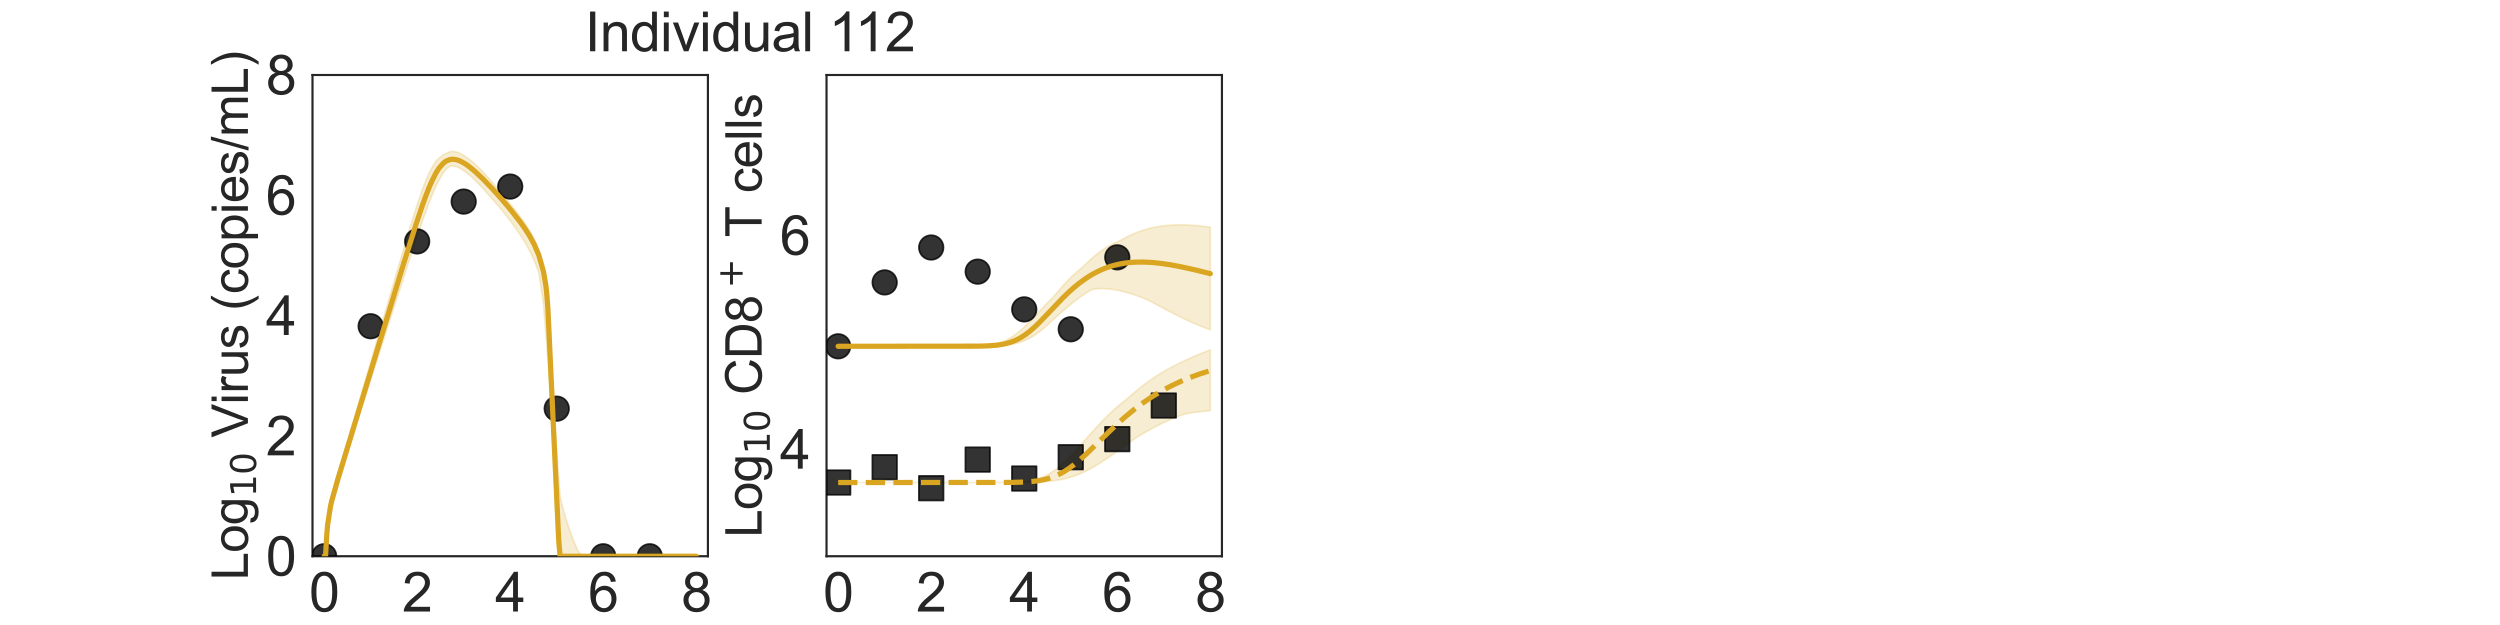 <?xml version="1.0" encoding="utf-8" standalone="no"?>
<!DOCTYPE svg PUBLIC "-//W3C//DTD SVG 1.1//EN"
  "http://www.w3.org/Graphics/SVG/1.1/DTD/svg11.dtd">
<svg xmlns:xlink="http://www.w3.org/1999/xlink" width="1440pt" height="360pt" viewBox="0 0 1440 360" xmlns="http://www.w3.org/2000/svg" version="1.1">
 <defs>
  <style type="text/css">*{stroke-linejoin: round; stroke-linecap: butt}</style>
 </defs>
 <g id="figure_1">
  <g id="patch_1">
   <path d="M 0 360 
L 1440 360 
L 1440 0 
L 0 0 
L 0 360 
z
" style="fill: none"/>
  </g>
  <g id="axes_1">
   <g id="patch_2">
    <path d="M 180 320.4 
L 407.755 320.4 
L 407.755 43.2 
L 180 43.2 
L 180 320.4 
z
" style="fill: none"/>
   </g>
   <g id="matplotlib.axis_1">
    <g id="xtick_1">
     <g id="text_1">
      <!-- 0 -->
      <g style="fill: #262626" transform="translate(178.024 352.232) scale(0.312 -0.312)">
       <defs>
        <path id="ArialMT-30" d="M 266 2259 
Q 266 3072 433 3567 
Q 600 4063 929 4331 
Q 1259 4600 1759 4600 
Q 2128 4600 2406 4451 
Q 2684 4303 2865 4023 
Q 3047 3744 3150 3342 
Q 3253 2941 3253 2259 
Q 3253 1453 3087 958 
Q 2922 463 2592 192 
Q 2263 -78 1759 -78 
Q 1097 -78 719 397 
Q 266 969 266 2259 
z
M 844 2259 
Q 844 1131 1108 757 
Q 1372 384 1759 384 
Q 2147 384 2411 759 
Q 2675 1134 2675 2259 
Q 2675 3391 2411 3762 
Q 2147 4134 1753 4134 
Q 1366 4134 1134 3806 
Q 844 3388 844 2259 
z
" transform="scale(0.016)"/>
       </defs>
       <use xlink:href="#ArialMT-30"/>
      </g>
     </g>
    </g>
    <g id="xtick_2">
     <g id="text_2">
      <!-- 2 -->
      <g style="fill: #262626" transform="translate(231.613 352.232) scale(0.312 -0.312)">
       <defs>
        <path id="ArialMT-32" d="M 3222 541 
L 3222 0 
L 194 0 
Q 188 203 259 391 
Q 375 700 629 1000 
Q 884 1300 1366 1694 
Q 2113 2306 2375 2664 
Q 2638 3022 2638 3341 
Q 2638 3675 2398 3904 
Q 2159 4134 1775 4134 
Q 1369 4134 1125 3890 
Q 881 3647 878 3216 
L 300 3275 
Q 359 3922 746 4261 
Q 1134 4600 1788 4600 
Q 2447 4600 2831 4234 
Q 3216 3869 3216 3328 
Q 3216 3053 3103 2787 
Q 2991 2522 2730 2228 
Q 2469 1934 1863 1422 
Q 1356 997 1212 845 
Q 1069 694 975 541 
L 3222 541 
z
" transform="scale(0.016)"/>
       </defs>
       <use xlink:href="#ArialMT-32"/>
      </g>
     </g>
    </g>
    <g id="xtick_3">
     <g id="text_3">
      <!-- 4 -->
      <g style="fill: #262626" transform="translate(285.202 352.232) scale(0.312 -0.312)">
       <defs>
        <path id="ArialMT-34" d="M 2069 0 
L 2069 1097 
L 81 1097 
L 81 1613 
L 2172 4581 
L 2631 4581 
L 2631 1613 
L 3250 1613 
L 3250 1097 
L 2631 1097 
L 2631 0 
L 2069 0 
z
M 2069 1613 
L 2069 3678 
L 634 1613 
L 2069 1613 
z
" transform="scale(0.016)"/>
       </defs>
       <use xlink:href="#ArialMT-34"/>
      </g>
     </g>
    </g>
    <g id="xtick_4">
     <g id="text_4">
      <!-- 6 -->
      <g style="fill: #262626" transform="translate(338.792 352.232) scale(0.312 -0.312)">
       <defs>
        <path id="ArialMT-36" d="M 3184 3459 
L 2625 3416 
Q 2550 3747 2413 3897 
Q 2184 4138 1850 4138 
Q 1581 4138 1378 3988 
Q 1113 3794 959 3422 
Q 806 3050 800 2363 
Q 1003 2672 1297 2822 
Q 1591 2972 1913 2972 
Q 2475 2972 2870 2558 
Q 3266 2144 3266 1488 
Q 3266 1056 3080 686 
Q 2894 316 2569 119 
Q 2244 -78 1831 -78 
Q 1128 -78 684 439 
Q 241 956 241 2144 
Q 241 3472 731 4075 
Q 1159 4600 1884 4600 
Q 2425 4600 2770 4297 
Q 3116 3994 3184 3459 
z
M 888 1484 
Q 888 1194 1011 928 
Q 1134 663 1356 523 
Q 1578 384 1822 384 
Q 2178 384 2434 671 
Q 2691 959 2691 1453 
Q 2691 1928 2437 2201 
Q 2184 2475 1800 2475 
Q 1419 2475 1153 2201 
Q 888 1928 888 1484 
z
" transform="scale(0.016)"/>
       </defs>
       <use xlink:href="#ArialMT-36"/>
      </g>
     </g>
    </g>
    <g id="xtick_5">
     <g id="text_5">
      <!-- 8 -->
      <g style="fill: #262626" transform="translate(392.381 352.232) scale(0.312 -0.312)">
       <defs>
        <path id="ArialMT-38" d="M 1131 2484 
Q 781 2613 612 2850 
Q 444 3088 444 3419 
Q 444 3919 803 4259 
Q 1163 4600 1759 4600 
Q 2359 4600 2725 4251 
Q 3091 3903 3091 3403 
Q 3091 3084 2923 2848 
Q 2756 2613 2416 2484 
Q 2838 2347 3058 2040 
Q 3278 1734 3278 1309 
Q 3278 722 2862 322 
Q 2447 -78 1769 -78 
Q 1091 -78 675 323 
Q 259 725 259 1325 
Q 259 1772 486 2073 
Q 713 2375 1131 2484 
z
M 1019 3438 
Q 1019 3113 1228 2906 
Q 1438 2700 1772 2700 
Q 2097 2700 2305 2904 
Q 2513 3109 2513 3406 
Q 2513 3716 2298 3927 
Q 2084 4138 1766 4138 
Q 1444 4138 1231 3931 
Q 1019 3725 1019 3438 
z
M 838 1322 
Q 838 1081 952 856 
Q 1066 631 1291 507 
Q 1516 384 1775 384 
Q 2178 384 2440 643 
Q 2703 903 2703 1303 
Q 2703 1709 2433 1975 
Q 2163 2241 1756 2241 
Q 1359 2241 1098 1978 
Q 838 1716 838 1322 
z
" transform="scale(0.016)"/>
       </defs>
       <use xlink:href="#ArialMT-38"/>
      </g>
     </g>
    </g>
    <g id="text_6">
     <!-- Time (d) -->
     <g style="fill: #262626" transform="translate(241.191 383.253) scale(0.286 -0.286)">
      <defs>
       <path id="ArialMT-54" d="M 1659 0 
L 1659 4041 
L 150 4041 
L 150 4581 
L 3781 4581 
L 3781 4041 
L 2266 4041 
L 2266 0 
L 1659 0 
z
" transform="scale(0.016)"/>
       <path id="ArialMT-69" d="M 425 3934 
L 425 4581 
L 988 4581 
L 988 3934 
L 425 3934 
z
M 425 0 
L 425 3319 
L 988 3319 
L 988 0 
L 425 0 
z
" transform="scale(0.016)"/>
       <path id="ArialMT-6d" d="M 422 0 
L 422 3319 
L 925 3319 
L 925 2853 
Q 1081 3097 1340 3245 
Q 1600 3394 1931 3394 
Q 2300 3394 2536 3241 
Q 2772 3088 2869 2813 
Q 3263 3394 3894 3394 
Q 4388 3394 4653 3120 
Q 4919 2847 4919 2278 
L 4919 0 
L 4359 0 
L 4359 2091 
Q 4359 2428 4304 2576 
Q 4250 2725 4106 2815 
Q 3963 2906 3769 2906 
Q 3419 2906 3187 2673 
Q 2956 2441 2956 1928 
L 2956 0 
L 2394 0 
L 2394 2156 
Q 2394 2531 2256 2718 
Q 2119 2906 1806 2906 
Q 1569 2906 1367 2781 
Q 1166 2656 1075 2415 
Q 984 2175 984 1722 
L 984 0 
L 422 0 
z
" transform="scale(0.016)"/>
       <path id="ArialMT-65" d="M 2694 1069 
L 3275 997 
Q 3138 488 2766 206 
Q 2394 -75 1816 -75 
Q 1088 -75 661 373 
Q 234 822 234 1631 
Q 234 2469 665 2931 
Q 1097 3394 1784 3394 
Q 2450 3394 2872 2941 
Q 3294 2488 3294 1666 
Q 3294 1616 3291 1516 
L 816 1516 
Q 847 969 1125 678 
Q 1403 388 1819 388 
Q 2128 388 2347 550 
Q 2566 713 2694 1069 
z
M 847 1978 
L 2700 1978 
Q 2663 2397 2488 2606 
Q 2219 2931 1791 2931 
Q 1403 2931 1139 2672 
Q 875 2413 847 1978 
z
" transform="scale(0.016)"/>
       <path id="ArialMT-20" transform="scale(0.016)"/>
       <path id="ArialMT-28" d="M 1497 -1347 
Q 1031 -759 709 28 
Q 388 816 388 1659 
Q 388 2403 628 3084 
Q 909 3875 1497 4659 
L 1900 4659 
Q 1522 4009 1400 3731 
Q 1209 3300 1100 2831 
Q 966 2247 966 1656 
Q 966 153 1900 -1347 
L 1497 -1347 
z
" transform="scale(0.016)"/>
       <path id="ArialMT-64" d="M 2575 0 
L 2575 419 
Q 2259 -75 1647 -75 
Q 1250 -75 917 144 
Q 584 363 401 755 
Q 219 1147 219 1656 
Q 219 2153 384 2558 
Q 550 2963 881 3178 
Q 1213 3394 1622 3394 
Q 1922 3394 2156 3267 
Q 2391 3141 2538 2938 
L 2538 4581 
L 3097 4581 
L 3097 0 
L 2575 0 
z
M 797 1656 
Q 797 1019 1065 703 
Q 1334 388 1700 388 
Q 2069 388 2326 689 
Q 2584 991 2584 1609 
Q 2584 2291 2321 2609 
Q 2059 2928 1675 2928 
Q 1300 2928 1048 2622 
Q 797 2316 797 1656 
z
" transform="scale(0.016)"/>
       <path id="ArialMT-29" d="M 791 -1347 
L 388 -1347 
Q 1322 153 1322 1656 
Q 1322 2244 1188 2822 
Q 1081 3291 891 3722 
Q 769 4003 388 4659 
L 791 4659 
Q 1378 3875 1659 3084 
Q 1900 2403 1900 1659 
Q 1900 816 1576 28 
Q 1253 -759 791 -1347 
z
" transform="scale(0.016)"/>
      </defs>
      <use xlink:href="#ArialMT-54"/>
      <use xlink:href="#ArialMT-69" transform="translate(57.334 0)"/>
      <use xlink:href="#ArialMT-6d" transform="translate(79.551 0)"/>
      <use xlink:href="#ArialMT-65" transform="translate(162.852 0)"/>
      <use xlink:href="#ArialMT-20" transform="translate(218.467 0)"/>
      <use xlink:href="#ArialMT-28" transform="translate(246.25 0)"/>
      <use xlink:href="#ArialMT-64" transform="translate(279.551 0)"/>
      <use xlink:href="#ArialMT-29" transform="translate(335.166 0)"/>
     </g>
    </g>
   </g>
   <g id="matplotlib.axis_2">
    <g id="ytick_1">
     <g id="text_7">
      <!-- 0 -->
      <g style="fill: #262626" transform="translate(153.15 331.566) scale(0.312 -0.312)">
       <use xlink:href="#ArialMT-30"/>
      </g>
     </g>
    </g>
    <g id="ytick_2">
     <g id="text_8">
      <!-- 2 -->
      <g style="fill: #262626" transform="translate(153.15 262.266) scale(0.312 -0.312)">
       <use xlink:href="#ArialMT-32"/>
      </g>
     </g>
    </g>
    <g id="ytick_3">
     <g id="text_9">
      <!-- 4 -->
      <g style="fill: #262626" transform="translate(153.15 192.966) scale(0.312 -0.312)">
       <use xlink:href="#ArialMT-34"/>
      </g>
     </g>
    </g>
    <g id="ytick_4">
     <g id="text_10">
      <!-- 6 -->
      <g style="fill: #262626" transform="translate(153.15 123.666) scale(0.312 -0.312)">
       <use xlink:href="#ArialMT-36"/>
      </g>
     </g>
    </g>
    <g id="ytick_5">
     <g id="text_11">
      <!-- 8 -->
      <g style="fill: #262626" transform="translate(153.15 54.366) scale(0.312 -0.312)">
       <use xlink:href="#ArialMT-38"/>
      </g>
     </g>
    </g>
    <g id="text_12">
     <!-- Log$_{10}$ Virus (copies/mL) -->
     <g style="fill: #262626" transform="translate(142.858 334.238) rotate(-90) scale(0.286 -0.286)">
      <defs>
       <path id="ArialMT-4c" d="M 469 0 
L 469 4581 
L 1075 4581 
L 1075 541 
L 3331 541 
L 3331 0 
L 469 0 
z
" transform="scale(0.016)"/>
       <path id="ArialMT-6f" d="M 213 1659 
Q 213 2581 725 3025 
Q 1153 3394 1769 3394 
Q 2453 3394 2887 2945 
Q 3322 2497 3322 1706 
Q 3322 1066 3130 698 
Q 2938 331 2570 128 
Q 2203 -75 1769 -75 
Q 1072 -75 642 372 
Q 213 819 213 1659 
z
M 791 1659 
Q 791 1022 1069 705 
Q 1347 388 1769 388 
Q 2188 388 2466 706 
Q 2744 1025 2744 1678 
Q 2744 2294 2464 2611 
Q 2184 2928 1769 2928 
Q 1347 2928 1069 2612 
Q 791 2297 791 1659 
z
" transform="scale(0.016)"/>
       <path id="ArialMT-67" d="M 319 -275 
L 866 -356 
Q 900 -609 1056 -725 
Q 1266 -881 1628 -881 
Q 2019 -881 2231 -725 
Q 2444 -569 2519 -288 
Q 2563 -116 2559 434 
Q 2191 0 1641 0 
Q 956 0 581 494 
Q 206 988 206 1678 
Q 206 2153 378 2554 
Q 550 2956 876 3175 
Q 1203 3394 1644 3394 
Q 2231 3394 2613 2919 
L 2613 3319 
L 3131 3319 
L 3131 450 
Q 3131 -325 2973 -648 
Q 2816 -972 2473 -1159 
Q 2131 -1347 1631 -1347 
Q 1038 -1347 672 -1080 
Q 306 -813 319 -275 
z
M 784 1719 
Q 784 1066 1043 766 
Q 1303 466 1694 466 
Q 2081 466 2343 764 
Q 2606 1063 2606 1700 
Q 2606 2309 2336 2618 
Q 2066 2928 1684 2928 
Q 1309 2928 1046 2623 
Q 784 2319 784 1719 
z
" transform="scale(0.016)"/>
       <path id="DejaVuSans-31" d="M 794 531 
L 1825 531 
L 1825 4091 
L 703 3866 
L 703 4441 
L 1819 4666 
L 2450 4666 
L 2450 531 
L 3481 531 
L 3481 0 
L 794 0 
L 794 531 
z
" transform="scale(0.016)"/>
       <path id="DejaVuSans-30" d="M 2034 4250 
Q 1547 4250 1301 3770 
Q 1056 3291 1056 2328 
Q 1056 1369 1301 889 
Q 1547 409 2034 409 
Q 2525 409 2770 889 
Q 3016 1369 3016 2328 
Q 3016 3291 2770 3770 
Q 2525 4250 2034 4250 
z
M 2034 4750 
Q 2819 4750 3233 4129 
Q 3647 3509 3647 2328 
Q 3647 1150 3233 529 
Q 2819 -91 2034 -91 
Q 1250 -91 836 529 
Q 422 1150 422 2328 
Q 422 3509 836 4129 
Q 1250 4750 2034 4750 
z
" transform="scale(0.016)"/>
       <path id="ArialMT-56" d="M 1803 0 
L 28 4581 
L 684 4581 
L 1875 1253 
Q 2019 853 2116 503 
Q 2222 878 2363 1253 
L 3600 4581 
L 4219 4581 
L 2425 0 
L 1803 0 
z
" transform="scale(0.016)"/>
       <path id="ArialMT-72" d="M 416 0 
L 416 3319 
L 922 3319 
L 922 2816 
Q 1116 3169 1280 3281 
Q 1444 3394 1641 3394 
Q 1925 3394 2219 3213 
L 2025 2691 
Q 1819 2813 1613 2813 
Q 1428 2813 1281 2702 
Q 1134 2591 1072 2394 
Q 978 2094 978 1738 
L 978 0 
L 416 0 
z
" transform="scale(0.016)"/>
       <path id="ArialMT-75" d="M 2597 0 
L 2597 488 
Q 2209 -75 1544 -75 
Q 1250 -75 995 37 
Q 741 150 617 320 
Q 494 491 444 738 
Q 409 903 409 1263 
L 409 3319 
L 972 3319 
L 972 1478 
Q 972 1038 1006 884 
Q 1059 663 1231 536 
Q 1403 409 1656 409 
Q 1909 409 2131 539 
Q 2353 669 2445 892 
Q 2538 1116 2538 1541 
L 2538 3319 
L 3100 3319 
L 3100 0 
L 2597 0 
z
" transform="scale(0.016)"/>
       <path id="ArialMT-73" d="M 197 991 
L 753 1078 
Q 800 744 1014 566 
Q 1228 388 1613 388 
Q 2000 388 2187 545 
Q 2375 703 2375 916 
Q 2375 1106 2209 1216 
Q 2094 1291 1634 1406 
Q 1016 1563 777 1677 
Q 538 1791 414 1992 
Q 291 2194 291 2438 
Q 291 2659 392 2848 
Q 494 3038 669 3163 
Q 800 3259 1026 3326 
Q 1253 3394 1513 3394 
Q 1903 3394 2198 3281 
Q 2494 3169 2634 2976 
Q 2775 2784 2828 2463 
L 2278 2388 
Q 2241 2644 2061 2787 
Q 1881 2931 1553 2931 
Q 1166 2931 1000 2803 
Q 834 2675 834 2503 
Q 834 2394 903 2306 
Q 972 2216 1119 2156 
Q 1203 2125 1616 2013 
Q 2213 1853 2448 1751 
Q 2684 1650 2818 1456 
Q 2953 1263 2953 975 
Q 2953 694 2789 445 
Q 2625 197 2315 61 
Q 2006 -75 1616 -75 
Q 969 -75 630 194 
Q 291 463 197 991 
z
" transform="scale(0.016)"/>
       <path id="ArialMT-63" d="M 2588 1216 
L 3141 1144 
Q 3050 572 2676 248 
Q 2303 -75 1759 -75 
Q 1078 -75 664 370 
Q 250 816 250 1647 
Q 250 2184 428 2587 
Q 606 2991 970 3192 
Q 1334 3394 1763 3394 
Q 2303 3394 2647 3120 
Q 2991 2847 3088 2344 
L 2541 2259 
Q 2463 2594 2264 2762 
Q 2066 2931 1784 2931 
Q 1359 2931 1093 2626 
Q 828 2322 828 1663 
Q 828 994 1084 691 
Q 1341 388 1753 388 
Q 2084 388 2306 591 
Q 2528 794 2588 1216 
z
" transform="scale(0.016)"/>
       <path id="ArialMT-70" d="M 422 -1272 
L 422 3319 
L 934 3319 
L 934 2888 
Q 1116 3141 1344 3267 
Q 1572 3394 1897 3394 
Q 2322 3394 2647 3175 
Q 2972 2956 3137 2557 
Q 3303 2159 3303 1684 
Q 3303 1175 3120 767 
Q 2938 359 2589 142 
Q 2241 -75 1856 -75 
Q 1575 -75 1351 44 
Q 1128 163 984 344 
L 984 -1272 
L 422 -1272 
z
M 931 1641 
Q 931 1000 1190 694 
Q 1450 388 1819 388 
Q 2194 388 2461 705 
Q 2728 1022 2728 1688 
Q 2728 2322 2467 2637 
Q 2206 2953 1844 2953 
Q 1484 2953 1207 2617 
Q 931 2281 931 1641 
z
" transform="scale(0.016)"/>
       <path id="ArialMT-2f" d="M 0 -78 
L 1328 4659 
L 1778 4659 
L 453 -78 
L 0 -78 
z
" transform="scale(0.016)"/>
      </defs>
      <use xlink:href="#ArialMT-4c" transform="translate(0 0.203)"/>
      <use xlink:href="#ArialMT-6f" transform="translate(55.615 0.203)"/>
      <use xlink:href="#ArialMT-67" transform="translate(111.23 0.203)"/>
      <use xlink:href="#DejaVuSans-31" transform="translate(167.803 -16.203) scale(0.7)"/>
      <use xlink:href="#DejaVuSans-30" transform="translate(212.339 -16.203) scale(0.7)"/>
      <use xlink:href="#ArialMT-20" transform="translate(259.609 0.203)"/>
      <use xlink:href="#ArialMT-56" transform="translate(287.393 0.203)"/>
      <use xlink:href="#ArialMT-69" transform="translate(354.092 0.203)"/>
      <use xlink:href="#ArialMT-72" transform="translate(376.309 0.203)"/>
      <use xlink:href="#ArialMT-75" transform="translate(409.609 0.203)"/>
      <use xlink:href="#ArialMT-73" transform="translate(465.225 0.203)"/>
      <use xlink:href="#ArialMT-20" transform="translate(515.225 0.203)"/>
      <use xlink:href="#ArialMT-28" transform="translate(543.008 0.203)"/>
      <use xlink:href="#ArialMT-63" transform="translate(576.309 0.203)"/>
      <use xlink:href="#ArialMT-6f" transform="translate(626.309 0.203)"/>
      <use xlink:href="#ArialMT-70" transform="translate(681.924 0.203)"/>
      <use xlink:href="#ArialMT-69" transform="translate(737.539 0.203)"/>
      <use xlink:href="#ArialMT-65" transform="translate(759.756 0.203)"/>
      <use xlink:href="#ArialMT-73" transform="translate(815.371 0.203)"/>
      <use xlink:href="#ArialMT-2f" transform="translate(865.371 0.203)"/>
      <use xlink:href="#ArialMT-6d" transform="translate(893.154 0.203)"/>
      <use xlink:href="#ArialMT-4c" transform="translate(976.455 0.203)"/>
      <use xlink:href="#ArialMT-29" transform="translate(1032.07 0.203)"/>
     </g>
    </g>
   </g>
   <g id="patch_3">
    <path d="M 180 320.4 
L 180 43.2 
" style="fill: none; stroke: #262626; stroke-width: 1.25; stroke-linejoin: miter; stroke-linecap: square"/>
   </g>
   <g id="patch_4">
    <path d="M 407.755 320.4 
L 407.755 43.2 
" style="fill: none; stroke: #262626; stroke-width: 1.25; stroke-linejoin: miter; stroke-linecap: square"/>
   </g>
   <g id="patch_5">
    <path d="M 180 320.4 
L 407.755 320.4 
" style="fill: none; stroke: #262626; stroke-width: 1.25; stroke-linejoin: miter; stroke-linecap: square"/>
   </g>
   <g id="patch_6">
    <path d="M 180 43.2 
L 407.755 43.2 
" style="fill: none; stroke: #262626; stroke-width: 1.25; stroke-linejoin: miter; stroke-linecap: square"/>
   </g>
   <g id="FillBetweenPolyCollection_1">
    <defs>
     <path id="mecba2b1462" d="M 186.699 -39.6 
L 186.699 -39.6 
L 186.699 -39.6 
L 186.702 -39.6 
L 186.732 -39.6 
L 186.866 -39.6 
L 186.956 -39.6 
L 187.286 -39.6 
L 187.501 -39.6 
L 188.219 -48.983 
L 188.733 -54.572 
L 190.371 -64.821 
L 191.196 -68.308 
L 193.451 -76.467 
L 194.473 -79.926 
L 196.655 -87.157 
L 197.812 -90.953 
L 199.952 -97.995 
L 201.227 -102.169 
L 203.369 -109.216 
L 204.736 -113.691 
L 206.871 -120.683 
L 208.307 -125.146 
L 210.433 -131.751 
L 211.92 -136.364 
L 214.262 -143.637 
L 215.723 -148.168 
L 217.742 -154.445 
L 219.263 -159.172 
L 221.465 -165.998 
L 222.975 -170.68 
L 225.008 -176.984 
L 226.552 -181.772 
L 228.734 -188.519 
L 230.257 -193.225 
L 232.279 -199.456 
L 233.832 -204.239 
L 235.999 -210.856 
L 237.542 -215.553 
L 239.622 -221.797 
L 241.205 -226.509 
L 243.458 -233.029 
L 245.054 -237.535 
L 247.228 -243.387 
L 248.869 -247.527 
L 251.208 -252.905 
L 252.855 -256.213 
L 255.399 -260.464 
L 257.071 -262.586 
L 259.375 -264.258 
L 261.096 -264.423 
L 263.396 -263.784 
L 265.149 -262.886 
L 267.374 -261.499 
L 269.212 -260.118 
L 271.596 -258.15 
L 273.51 -256.296 
L 276.105 -253.631 
L 278.178 -251.42 
L 280.857 -248.463 
L 283.537 -245.418 
L 286.216 -242.293 
L 288.896 -239.102 
L 291.575 -235.84 
L 294.255 -232.358 
L 296.934 -228.639 
L 299.613 -224.776 
L 302.293 -220.572 
L 304.972 -215.71 
L 307.652 -210.109 
L 310.331 -203.067 
L 313.011 -185.185 
L 314.351 -168.36 
L 314.886 -161.59 
L 315.292 -156.431 
L 315.424 -154.762 
L 315.579 -152.783 
L 315.68 -151.506 
L 315.765 -150.428 
L 315.809 -149.872 
L 315.81 -149.851 
L 315.828 -149.633 
L 315.845 -149.407 
L 315.877 -149.009 
L 315.908 -148.611 
L 315.967 -147.859 
L 316.061 -146.672 
L 316.285 -143.624 
L 316.67 -138.268 
L 317.08 -132.515 
L 317.639 -122.353 
L 318.199 -109.955 
L 318.865 -95.244 
L 319.543 -80.328 
L 320.287 -61.363 
L 321.031 -44.466 
L 321.813 -39.6 
L 322.622 -39.6 
L 323.517 -39.6 
L 324.574 -39.6 
L 325.866 -39.6 
L 327.888 -39.6 
L 330.198 -39.6 
L 332.877 -39.6 
L 335.557 -39.6 
L 338.236 -39.6 
L 340.916 -39.6 
L 343.595 -39.6 
L 346.275 -39.6 
L 348.954 -39.6 
L 351.634 -39.6 
L 354.313 -39.6 
L 356.993 -39.6 
L 359.672 -39.6 
L 362.352 -39.6 
L 365.031 -39.6 
L 367.71 -39.6 
L 370.39 -39.6 
L 373.069 -39.6 
L 375.749 -39.6 
L 378.428 -39.6 
L 381.108 -39.6 
L 383.787 -39.6 
L 386.467 -39.6 
L 389.146 -39.6 
L 391.826 -39.6 
L 394.505 -39.6 
L 397.185 -39.6 
L 399.864 -39.6 
L 401.056 -39.6 
L 401.056 -39.6 
L 401.056 -39.6 
L 399.864 -39.6 
L 397.185 -39.6 
L 394.505 -39.6 
L 391.826 -39.6 
L 389.146 -39.6 
L 386.467 -39.6 
L 383.787 -39.6 
L 381.108 -39.6 
L 378.428 -39.6 
L 375.749 -39.6 
L 373.069 -39.6 
L 370.39 -39.6 
L 367.71 -39.6 
L 365.031 -39.6 
L 362.352 -39.6 
L 359.672 -39.6 
L 356.993 -39.6 
L 354.313 -39.6 
L 351.634 -39.6 
L 348.954 -39.6 
L 346.275 -39.6 
L 343.595 -39.6 
L 340.916 -39.6 
L 338.236 -39.6 
L 335.557 -39.6 
L 332.877 -42.793 
L 330.198 -49.048 
L 327.888 -55.366 
L 325.866 -61.86 
L 324.574 -66.209 
L 323.517 -70.249 
L 322.622 -74.72 
L 321.813 -83.962 
L 321.031 -94.29 
L 320.287 -104.99 
L 319.543 -116.51 
L 318.865 -127.009 
L 318.199 -140.02 
L 317.639 -152.024 
L 317.08 -166.291 
L 316.67 -176.6 
L 316.285 -183.854 
L 316.061 -186.863 
L 315.967 -187.935 
L 315.908 -188.613 
L 315.877 -188.972 
L 315.845 -189.331 
L 315.828 -189.535 
L 315.81 -189.731 
L 315.809 -189.751 
L 315.765 -190.22 
L 315.68 -191.005 
L 315.579 -191.935 
L 315.424 -193.303 
L 315.292 -194.279 
L 314.886 -197.233 
L 314.351 -200.504 
L 313.011 -206.528 
L 310.331 -216.104 
L 307.652 -222.372 
L 304.972 -227.278 
L 302.293 -231.464 
L 299.613 -235.222 
L 296.934 -238.71 
L 294.255 -242.049 
L 291.575 -245.445 
L 288.896 -248.712 
L 286.216 -251.892 
L 283.537 -255.061 
L 280.857 -258.097 
L 278.178 -261.009 
L 276.105 -263.116 
L 273.51 -265.605 
L 271.596 -267.235 
L 269.212 -269.07 
L 267.374 -270.276 
L 265.149 -271.609 
L 263.396 -272.371 
L 261.096 -272.816 
L 259.375 -272.686 
L 257.071 -271.721 
L 255.399 -270.768 
L 252.855 -268.952 
L 251.208 -267.241 
L 248.869 -263.626 
L 247.228 -260.506 
L 245.054 -255.406 
L 243.458 -251.268 
L 241.205 -244.748 
L 239.622 -239.949 
L 237.542 -233.326 
L 235.999 -228.3 
L 233.832 -221.089 
L 232.279 -215.866 
L 230.257 -209.008 
L 228.734 -203.819 
L 226.552 -196.35 
L 225.008 -191.052 
L 222.975 -184.07 
L 221.465 -178.879 
L 219.263 -171.299 
L 217.742 -166.061 
L 215.723 -159.108 
L 214.262 -154.081 
L 211.92 -145.999 
L 210.433 -140.879 
L 208.307 -133.547 
L 206.871 -128.606 
L 204.736 -121.242 
L 203.369 -116.542 
L 201.227 -109.192 
L 199.952 -105.024 
L 197.812 -98.003 
L 196.655 -94.22 
L 194.473 -87.036 
L 193.451 -83.582 
L 191.196 -75.238 
L 190.371 -71.054 
L 188.733 -59.731 
L 188.219 -53.167 
L 187.501 -40.393 
L 187.286 -39.6 
L 186.956 -39.6 
L 186.866 -39.6 
L 186.732 -39.6 
L 186.702 -39.6 
L 186.699 -39.6 
L 186.699 -39.6 
z
" style="stroke: #daa520; stroke-opacity: 0.2"/>
    </defs>
    <g clip-path="url(#p7fe943e997)">
     <use xlink:href="#mecba2b1462" x="0" y="360" style="fill: #daa520; fill-opacity: 0.2; stroke: #daa520; stroke-opacity: 0.2"/>
    </g>
   </g>
   <g id="PathCollection_1">
    <defs>
     <path id="m2c72642f61" d="M 0 7.071 
C 1.875 7.071 3.674 6.326 5 5 
C 6.326 3.674 7.071 1.875 7.071 0 
C 7.071 -1.875 6.326 -3.674 5 -5 
C 3.674 -6.326 1.875 -7.071 0 -7.071 
C -1.875 -7.071 -3.674 -6.326 -5 -5 
C -6.326 -3.674 -7.071 -1.875 -7.071 0 
C -7.071 1.875 -6.326 3.674 -5 5 
C -3.674 6.326 -1.875 7.071 0 7.071 
z
" style="stroke: #000000; stroke-opacity: 0.8"/>
    </defs>
    <g clip-path="url(#p7fe943e997)">
     <use xlink:href="#m2c72642f61" x="186.699" y="320.4" style="fill-opacity: 0.8; stroke: #000000; stroke-opacity: 0.8"/>
     <use xlink:href="#m2c72642f61" x="213.493" y="187.901" style="fill-opacity: 0.8; stroke: #000000; stroke-opacity: 0.8"/>
     <use xlink:href="#m2c72642f61" x="240.288" y="139.059" style="fill-opacity: 0.8; stroke: #000000; stroke-opacity: 0.8"/>
     <use xlink:href="#m2c72642f61" x="267.083" y="116.117" style="fill-opacity: 0.8; stroke: #000000; stroke-opacity: 0.8"/>
     <use xlink:href="#m2c72642f61" x="293.878" y="107.46" style="fill-opacity: 0.8; stroke: #000000; stroke-opacity: 0.8"/>
     <use xlink:href="#m2c72642f61" x="320.672" y="235.393" style="fill-opacity: 0.8; stroke: #000000; stroke-opacity: 0.8"/>
     <use xlink:href="#m2c72642f61" x="347.467" y="320.4" style="fill-opacity: 0.8; stroke: #000000; stroke-opacity: 0.8"/>
     <use xlink:href="#m2c72642f61" x="374.262" y="320.4" style="fill-opacity: 0.8; stroke: #000000; stroke-opacity: 0.8"/>
    </g>
   </g>
   <g id="line2d_1">
    <path d="M 186.699 320.4 
L 187.501 320.4 
L 188.219 307.981 
L 188.733 302.148 
L 190.371 291.583 
L 191.196 288.048 
L 194.473 276.477 
L 208.307 231.028 
L 232.279 152.538 
L 239.622 129.207 
L 243.458 117.796 
L 245.054 113.375 
L 247.228 107.802 
L 248.869 104.028 
L 251.208 99.454 
L 252.855 96.857 
L 255.399 93.943 
L 257.071 92.716 
L 259.375 91.843 
L 261.096 91.723 
L 263.396 92.135 
L 265.149 92.808 
L 267.374 94.006 
L 269.212 95.228 
L 271.596 97.056 
L 273.51 98.683 
L 278.178 103.085 
L 283.537 108.669 
L 288.896 114.645 
L 294.255 120.972 
L 299.613 127.81 
L 302.293 131.576 
L 304.972 135.762 
L 307.652 140.665 
L 310.331 146.918 
L 313.011 156.302 
L 314.351 164.097 
L 314.886 168.7 
L 315.579 177.733 
L 316.285 192.52 
L 321.813 311.016 
L 322.622 320.4 
L 401.056 320.4 
L 401.056 320.4 
" clip-path="url(#p7fe943e997)" style="fill: none; stroke: #daa520; stroke-width: 3; stroke-linecap: round"/>
   </g>
  </g>
  <g id="axes_2">
   <g id="patch_7">
    <path d="M 476.082 320.4 
L 703.837 320.4 
L 703.837 43.2 
L 476.082 43.2 
L 476.082 320.4 
z
" style="fill: none"/>
   </g>
   <g id="matplotlib.axis_3">
    <g id="xtick_6">
     <g id="text_13">
      <!-- 0 -->
      <g style="fill: #262626" transform="translate(474.105 352.232) scale(0.312 -0.312)">
       <use xlink:href="#ArialMT-30"/>
      </g>
     </g>
    </g>
    <g id="xtick_7">
     <g id="text_14">
      <!-- 2 -->
      <g style="fill: #262626" transform="translate(527.695 352.232) scale(0.312 -0.312)">
       <use xlink:href="#ArialMT-32"/>
      </g>
     </g>
    </g>
    <g id="xtick_8">
     <g id="text_15">
      <!-- 4 -->
      <g style="fill: #262626" transform="translate(581.284 352.232) scale(0.312 -0.312)">
       <use xlink:href="#ArialMT-34"/>
      </g>
     </g>
    </g>
    <g id="xtick_9">
     <g id="text_16">
      <!-- 6 -->
      <g style="fill: #262626" transform="translate(634.874 352.232) scale(0.312 -0.312)">
       <use xlink:href="#ArialMT-36"/>
      </g>
     </g>
    </g>
    <g id="xtick_10">
     <g id="text_17">
      <!-- 8 -->
      <g style="fill: #262626" transform="translate(688.463 352.232) scale(0.312 -0.312)">
       <use xlink:href="#ArialMT-38"/>
      </g>
     </g>
    </g>
    <g id="text_18">
     <!-- Time (d) -->
     <g style="fill: #262626" transform="translate(537.273 383.253) scale(0.286 -0.286)">
      <use xlink:href="#ArialMT-54"/>
      <use xlink:href="#ArialMT-69" transform="translate(57.334 0)"/>
      <use xlink:href="#ArialMT-6d" transform="translate(79.551 0)"/>
      <use xlink:href="#ArialMT-65" transform="translate(162.852 0)"/>
      <use xlink:href="#ArialMT-20" transform="translate(218.467 0)"/>
      <use xlink:href="#ArialMT-28" transform="translate(246.25 0)"/>
      <use xlink:href="#ArialMT-64" transform="translate(279.551 0)"/>
      <use xlink:href="#ArialMT-29" transform="translate(335.166 0)"/>
     </g>
    </g>
   </g>
   <g id="matplotlib.axis_4">
    <g id="ytick_6">
     <g id="text_19">
      <!-- 4 -->
      <g style="fill: #262626" transform="translate(449.232 269.966) scale(0.312 -0.312)">
       <use xlink:href="#ArialMT-34"/>
      </g>
     </g>
    </g>
    <g id="ytick_7">
     <g id="text_20">
      <!-- 6 -->
      <g style="fill: #262626" transform="translate(449.232 146.766) scale(0.312 -0.312)">
       <use xlink:href="#ArialMT-36"/>
      </g>
     </g>
    </g>
    <g id="text_21">
     <!-- Log$_{10}$ CD8$^+$ T cells -->
     <g style="fill: #262626" transform="translate(438.94 309.642) rotate(-90) scale(0.286 -0.286)">
      <defs>
       <path id="ArialMT-43" d="M 3763 1606 
L 4369 1453 
Q 4178 706 3683 314 
Q 3188 -78 2472 -78 
Q 1731 -78 1267 223 
Q 803 525 561 1097 
Q 319 1669 319 2325 
Q 319 3041 592 3573 
Q 866 4106 1370 4382 
Q 1875 4659 2481 4659 
Q 3169 4659 3637 4309 
Q 4106 3959 4291 3325 
L 3694 3184 
Q 3534 3684 3231 3912 
Q 2928 4141 2469 4141 
Q 1941 4141 1586 3887 
Q 1231 3634 1087 3207 
Q 944 2781 944 2328 
Q 944 1744 1114 1308 
Q 1284 872 1643 656 
Q 2003 441 2422 441 
Q 2931 441 3284 734 
Q 3638 1028 3763 1606 
z
" transform="scale(0.016)"/>
       <path id="ArialMT-44" d="M 494 0 
L 494 4581 
L 2072 4581 
Q 2606 4581 2888 4516 
Q 3281 4425 3559 4188 
Q 3922 3881 4101 3404 
Q 4281 2928 4281 2316 
Q 4281 1794 4159 1391 
Q 4038 988 3847 723 
Q 3656 459 3429 307 
Q 3203 156 2883 78 
Q 2563 0 2147 0 
L 494 0 
z
M 1100 541 
L 2078 541 
Q 2531 541 2789 625 
Q 3047 709 3200 863 
Q 3416 1078 3536 1442 
Q 3656 1806 3656 2325 
Q 3656 3044 3420 3430 
Q 3184 3816 2847 3947 
Q 2603 4041 2063 4041 
L 1100 4041 
L 1100 541 
z
" transform="scale(0.016)"/>
       <path id="DejaVuSans-2b" d="M 2944 4013 
L 2944 2272 
L 4684 2272 
L 4684 1741 
L 2944 1741 
L 2944 0 
L 2419 0 
L 2419 1741 
L 678 1741 
L 678 2272 
L 2419 2272 
L 2419 4013 
L 2944 4013 
z
" transform="scale(0.016)"/>
       <path id="ArialMT-6c" d="M 409 0 
L 409 4581 
L 972 4581 
L 972 0 
L 409 0 
z
" transform="scale(0.016)"/>
      </defs>
      <use xlink:href="#ArialMT-4c" transform="translate(0 0.827)"/>
      <use xlink:href="#ArialMT-6f" transform="translate(55.615 0.827)"/>
      <use xlink:href="#ArialMT-67" transform="translate(111.23 0.827)"/>
      <use xlink:href="#DejaVuSans-31" transform="translate(167.803 -15.58) scale(0.7)"/>
      <use xlink:href="#DejaVuSans-30" transform="translate(212.339 -15.58) scale(0.7)"/>
      <use xlink:href="#ArialMT-20" transform="translate(259.609 0.827)"/>
      <use xlink:href="#ArialMT-43" transform="translate(287.393 0.827)"/>
      <use xlink:href="#ArialMT-44" transform="translate(359.609 0.827)"/>
      <use xlink:href="#ArialMT-38" transform="translate(431.826 0.827)"/>
      <use xlink:href="#DejaVuSans-2b" transform="translate(502.036 39.108) scale(0.7)"/>
      <use xlink:href="#ArialMT-20" transform="translate(577.061 0.827)"/>
      <use xlink:href="#ArialMT-54" transform="translate(604.844 0.827)"/>
      <use xlink:href="#ArialMT-20" transform="translate(665.928 0.827)"/>
      <use xlink:href="#ArialMT-63" transform="translate(693.711 0.827)"/>
      <use xlink:href="#ArialMT-65" transform="translate(743.711 0.827)"/>
      <use xlink:href="#ArialMT-6c" transform="translate(799.326 0.827)"/>
      <use xlink:href="#ArialMT-6c" transform="translate(821.543 0.827)"/>
      <use xlink:href="#ArialMT-73" transform="translate(843.76 0.827)"/>
     </g>
    </g>
   </g>
   <g id="patch_8">
    <path d="M 476.082 320.4 
L 476.082 43.2 
" style="fill: none; stroke: #262626; stroke-width: 1.25; stroke-linejoin: miter; stroke-linecap: square"/>
   </g>
   <g id="patch_9">
    <path d="M 703.837 320.4 
L 703.837 43.2 
" style="fill: none; stroke: #262626; stroke-width: 1.25; stroke-linejoin: miter; stroke-linecap: square"/>
   </g>
   <g id="patch_10">
    <path d="M 476.082 320.4 
L 703.837 320.4 
" style="fill: none; stroke: #262626; stroke-width: 1.25; stroke-linejoin: miter; stroke-linecap: square"/>
   </g>
   <g id="patch_11">
    <path d="M 476.082 43.2 
L 703.837 43.2 
" style="fill: none; stroke: #262626; stroke-width: 1.25; stroke-linejoin: miter; stroke-linecap: square"/>
   </g>
   <g id="FillBetweenPolyCollection_2">
    <defs>
     <path id="m8b8d97fc21" d="M 482.78 -160.533 
L 482.78 -160.533 
L 482.781 -160.533 
L 482.784 -160.533 
L 482.814 -160.533 
L 482.948 -160.533 
L 483.038 -160.533 
L 483.367 -160.533 
L 483.582 -160.533 
L 484.301 -160.533 
L 484.815 -160.533 
L 486.452 -160.533 
L 487.277 -160.533 
L 489.532 -160.533 
L 490.555 -160.533 
L 492.736 -160.533 
L 493.894 -160.533 
L 496.033 -160.533 
L 497.309 -160.533 
L 499.451 -160.533 
L 500.817 -160.533 
L 502.952 -160.533 
L 504.388 -160.533 
L 506.515 -160.533 
L 508.002 -160.533 
L 510.344 -160.533 
L 511.804 -160.533 
L 513.824 -160.533 
L 515.345 -160.533 
L 517.547 -160.533 
L 519.057 -160.533 
L 521.09 -160.533 
L 522.634 -160.533 
L 524.816 -160.533 
L 526.338 -160.533 
L 528.361 -160.533 
L 529.913 -160.533 
L 532.08 -160.533 
L 533.624 -160.533 
L 535.704 -160.533 
L 537.286 -160.533 
L 539.54 -160.533 
L 541.136 -160.533 
L 543.31 -160.533 
L 544.951 -160.534 
L 547.29 -160.534 
L 548.937 -160.534 
L 551.48 -160.536 
L 553.152 -160.537 
L 555.457 -160.539 
L 557.177 -160.542 
L 559.477 -160.547 
L 561.231 -160.553 
L 563.456 -160.565 
L 565.293 -160.579 
L 567.677 -160.609 
L 569.592 -160.645 
L 572.186 -160.716 
L 574.259 -160.808 
L 576.939 -160.969 
L 579.618 -161.225 
L 582.298 -161.606 
L 584.977 -162.14 
L 587.657 -162.874 
L 590.336 -163.869 
L 593.016 -165.129 
L 595.695 -166.69 
L 598.375 -168.577 
L 601.054 -170.736 
L 603.734 -173.149 
L 606.413 -175.675 
L 609.092 -178.039 
L 610.432 -179.228 
L 610.968 -179.702 
L 611.374 -180.061 
L 611.505 -180.177 
L 611.661 -180.314 
L 611.762 -180.403 
L 611.847 -180.477 
L 611.89 -180.516 
L 611.892 -180.517 
L 611.909 -180.532 
L 611.927 -180.548 
L 611.958 -180.576 
L 611.99 -180.603 
L 612.049 -180.655 
L 612.142 -180.737 
L 612.366 -180.934 
L 612.751 -181.27 
L 613.161 -181.627 
L 613.721 -182.113 
L 614.281 -182.594 
L 614.947 -183.163 
L 615.625 -183.736 
L 616.369 -184.359 
L 617.113 -184.972 
L 617.894 -185.605 
L 618.704 -186.252 
L 619.598 -186.95 
L 620.656 -187.759 
L 621.948 -188.711 
L 623.969 -190.131 
L 626.28 -191.635 
L 628.959 -193.209 
L 631.638 -193.649 
L 634.318 -193.753 
L 636.997 -193.679 
L 639.677 -193.44 
L 642.356 -193.051 
L 645.036 -192.526 
L 647.715 -191.881 
L 650.395 -191.129 
L 653.074 -190.285 
L 655.754 -189.363 
L 658.433 -188.375 
L 661.113 -187.205 
L 663.792 -185.818 
L 666.472 -184.407 
L 669.151 -182.985 
L 671.831 -181.566 
L 674.51 -180.16 
L 677.189 -178.78 
L 679.869 -177.434 
L 682.548 -176.132 
L 685.228 -174.881 
L 687.907 -173.687 
L 690.587 -172.554 
L 693.266 -171.485 
L 695.946 -170.483 
L 697.138 -170.051 
L 697.138 -229.158 
L 697.138 -229.158 
L 695.946 -229.319 
L 693.266 -229.659 
L 690.587 -229.949 
L 687.907 -230.185 
L 685.228 -230.36 
L 682.548 -230.469 
L 679.869 -230.506 
L 677.189 -230.466 
L 674.51 -230.341 
L 671.831 -230.124 
L 669.151 -229.809 
L 666.472 -229.388 
L 663.792 -228.853 
L 661.113 -228.197 
L 658.433 -227.411 
L 655.754 -226.488 
L 653.074 -225.417 
L 650.395 -224.192 
L 647.715 -222.804 
L 645.036 -221.33 
L 642.356 -220.183 
L 639.677 -218.834 
L 636.997 -217.274 
L 634.318 -215.497 
L 631.638 -213.497 
L 628.959 -211.271 
L 626.28 -208.815 
L 623.969 -206.579 
L 621.948 -204.76 
L 620.656 -203.692 
L 619.598 -202.765 
L 618.704 -201.961 
L 617.894 -201.205 
L 617.113 -200.463 
L 616.369 -199.732 
L 615.625 -198.99 
L 614.947 -198.296 
L 614.281 -197.603 
L 613.721 -197.011 
L 613.161 -196.408 
L 612.751 -195.965 
L 612.366 -195.54 
L 612.142 -195.292 
L 612.049 -195.188 
L 611.99 -195.123 
L 611.958 -195.088 
L 611.927 -195.053 
L 611.909 -195.034 
L 611.892 -195.015 
L 611.89 -195.013 
L 611.847 -194.964 
L 611.762 -194.87 
L 611.661 -194.758 
L 611.505 -194.583 
L 611.374 -194.436 
L 610.968 -193.975 
L 610.432 -193.361 
L 609.092 -191.8 
L 606.413 -188.575 
L 603.734 -185.943 
L 601.054 -183.228 
L 598.375 -180.404 
L 595.695 -177.539 
L 593.016 -174.717 
L 590.336 -172.027 
L 587.657 -169.556 
L 584.977 -167.379 
L 582.298 -165.545 
L 579.618 -164.071 
L 576.939 -162.921 
L 574.259 -162.104 
L 572.186 -161.634 
L 569.592 -161.23 
L 567.677 -161.017 
L 565.293 -160.839 
L 563.456 -160.744 
L 561.231 -160.667 
L 559.477 -160.626 
L 557.177 -160.59 
L 555.457 -160.572 
L 553.152 -160.557 
L 551.48 -160.55 
L 548.937 -160.543 
L 547.29 -160.54 
L 544.951 -160.537 
L 543.31 -160.536 
L 541.136 -160.535 
L 539.54 -160.534 
L 537.286 -160.534 
L 535.704 -160.533 
L 533.624 -160.533 
L 532.08 -160.533 
L 529.913 -160.533 
L 528.361 -160.533 
L 526.338 -160.533 
L 524.816 -160.533 
L 522.634 -160.533 
L 521.09 -160.533 
L 519.057 -160.533 
L 517.547 -160.533 
L 515.345 -160.533 
L 513.824 -160.533 
L 511.804 -160.533 
L 510.344 -160.533 
L 508.002 -160.533 
L 506.515 -160.533 
L 504.388 -160.533 
L 502.952 -160.533 
L 500.817 -160.533 
L 499.451 -160.533 
L 497.309 -160.533 
L 496.033 -160.533 
L 493.894 -160.533 
L 492.736 -160.533 
L 490.555 -160.533 
L 489.532 -160.533 
L 487.277 -160.533 
L 486.452 -160.533 
L 484.815 -160.533 
L 484.301 -160.533 
L 483.582 -160.533 
L 483.367 -160.533 
L 483.038 -160.533 
L 482.948 -160.533 
L 482.814 -160.533 
L 482.784 -160.533 
L 482.781 -160.533 
L 482.78 -160.533 
z
" style="stroke: #daa520; stroke-opacity: 0.2"/>
    </defs>
    <g clip-path="url(#p8c3925b683)">
     <use xlink:href="#m8b8d97fc21" x="0" y="360" style="fill: #daa520; fill-opacity: 0.2; stroke: #daa520; stroke-opacity: 0.2"/>
    </g>
   </g>
   <g id="FillBetweenPolyCollection_3">
    <defs>
     <path id="m178c6c8a50" d="M 482.78 -82.05 
L 482.78 -82.05 
L 482.781 -82.05 
L 482.784 -82.05 
L 482.814 -82.05 
L 482.948 -82.05 
L 483.038 -82.05 
L 483.367 -82.05 
L 483.582 -82.05 
L 484.301 -82.05 
L 484.815 -82.05 
L 486.452 -82.05 
L 487.277 -82.05 
L 489.532 -82.05 
L 490.555 -82.05 
L 492.736 -82.05 
L 493.894 -82.05 
L 496.033 -82.05 
L 497.309 -82.05 
L 499.451 -82.05 
L 500.817 -82.05 
L 502.952 -82.05 
L 504.388 -82.05 
L 506.515 -82.05 
L 508.002 -82.05 
L 510.344 -82.05 
L 511.804 -82.05 
L 513.824 -82.05 
L 515.345 -82.05 
L 517.547 -82.05 
L 519.057 -82.05 
L 521.09 -82.05 
L 522.634 -82.05 
L 524.816 -82.05 
L 526.338 -82.05 
L 528.361 -82.05 
L 529.913 -82.05 
L 532.08 -82.05 
L 533.624 -82.05 
L 535.704 -82.05 
L 537.286 -82.05 
L 539.54 -82.05 
L 541.136 -82.05 
L 543.31 -82.05 
L 544.951 -82.05 
L 547.29 -82.05 
L 548.937 -82.05 
L 551.48 -82.051 
L 553.152 -82.051 
L 555.457 -82.051 
L 557.177 -82.051 
L 559.477 -82.051 
L 561.231 -82.051 
L 563.456 -82.051 
L 565.293 -82.051 
L 567.677 -82.051 
L 569.592 -82.052 
L 572.186 -82.053 
L 574.259 -82.054 
L 576.939 -82.056 
L 579.618 -82.06 
L 582.298 -82.067 
L 584.977 -82.077 
L 587.657 -82.095 
L 590.336 -82.123 
L 593.016 -82.168 
L 595.695 -82.237 
L 598.375 -82.338 
L 601.054 -82.493 
L 603.734 -82.711 
L 606.413 -83.013 
L 609.092 -83.409 
L 610.432 -83.626 
L 610.968 -83.726 
L 611.374 -83.806 
L 611.505 -83.832 
L 611.661 -83.863 
L 611.762 -83.884 
L 611.847 -83.902 
L 611.89 -83.911 
L 611.892 -83.911 
L 611.909 -83.915 
L 611.927 -83.919 
L 611.958 -83.925 
L 611.99 -83.932 
L 612.049 -83.944 
L 612.142 -83.964 
L 612.366 -84.012 
L 612.751 -84.097 
L 613.161 -84.191 
L 613.721 -84.323 
L 614.281 -84.462 
L 614.947 -84.635 
L 615.625 -84.82 
L 616.369 -85.033 
L 617.113 -85.259 
L 617.894 -85.508 
L 618.704 -85.78 
L 619.598 -86.097 
L 620.656 -86.495 
L 621.948 -87.016 
L 623.969 -87.906 
L 626.28 -89.026 
L 628.959 -90.461 
L 631.638 -92.028 
L 634.318 -93.709 
L 636.997 -95.485 
L 639.677 -97.333 
L 642.356 -99.231 
L 645.036 -101.16 
L 647.715 -103.098 
L 650.395 -105.03 
L 653.074 -106.941 
L 655.754 -108.68 
L 658.433 -110.274 
L 661.113 -111.809 
L 663.792 -113.281 
L 666.472 -114.689 
L 669.151 -116.032 
L 671.831 -117.31 
L 674.51 -118.525 
L 677.189 -119.645 
L 679.869 -120.638 
L 682.548 -121.578 
L 685.228 -122.047 
L 687.907 -122.436 
L 690.587 -122.784 
L 693.266 -123.096 
L 695.946 -123.376 
L 697.138 -123.492 
L 697.138 -158.46 
L 697.138 -158.46 
L 695.946 -158.017 
L 693.266 -156.993 
L 690.587 -155.91 
L 687.907 -154.765 
L 685.228 -153.551 
L 682.548 -152.313 
L 679.869 -151.081 
L 677.189 -149.771 
L 674.51 -148.379 
L 671.831 -146.9 
L 669.151 -145.329 
L 666.472 -143.659 
L 663.792 -141.886 
L 661.113 -140.005 
L 658.433 -138.01 
L 655.754 -135.897 
L 653.074 -133.662 
L 650.395 -131.303 
L 647.715 -129.162 
L 645.036 -126.983 
L 642.356 -124.658 
L 639.677 -122.187 
L 636.997 -119.575 
L 634.318 -116.832 
L 631.638 -113.972 
L 628.959 -111.019 
L 626.28 -108.001 
L 623.969 -105.375 
L 621.948 -103.081 
L 620.656 -101.629 
L 619.598 -100.455 
L 618.704 -99.475 
L 617.894 -98.599 
L 617.113 -97.768 
L 616.369 -96.989 
L 615.625 -96.223 
L 614.947 -95.539 
L 614.281 -94.881 
L 613.721 -94.337 
L 613.161 -93.804 
L 612.751 -93.419 
L 612.366 -93.064 
L 612.142 -92.861 
L 612.049 -92.776 
L 611.99 -92.722 
L 611.958 -92.694 
L 611.927 -92.666 
L 611.909 -92.65 
L 611.892 -92.635 
L 611.89 -92.633 
L 611.847 -92.594 
L 611.762 -92.518 
L 611.661 -92.429 
L 611.505 -92.291 
L 611.374 -92.176 
L 610.968 -91.825 
L 610.432 -91.375 
L 609.092 -90.317 
L 606.413 -88.376 
L 603.734 -86.755 
L 601.054 -85.449 
L 598.375 -84.434 
L 595.695 -83.674 
L 593.016 -83.125 
L 590.336 -82.742 
L 587.657 -82.484 
L 584.977 -82.316 
L 582.298 -82.21 
L 579.618 -82.145 
L 576.939 -82.105 
L 574.259 -82.082 
L 572.186 -82.071 
L 569.592 -82.063 
L 567.677 -82.059 
L 565.293 -82.055 
L 563.456 -82.054 
L 561.231 -82.053 
L 559.477 -82.052 
L 557.177 -82.051 
L 555.457 -82.051 
L 553.152 -82.051 
L 551.48 -82.051 
L 548.937 -82.051 
L 547.29 -82.051 
L 544.951 -82.051 
L 543.31 -82.051 
L 541.136 -82.051 
L 539.54 -82.051 
L 537.286 -82.05 
L 535.704 -82.05 
L 533.624 -82.05 
L 532.08 -82.05 
L 529.913 -82.05 
L 528.361 -82.05 
L 526.338 -82.05 
L 524.816 -82.05 
L 522.634 -82.05 
L 521.09 -82.05 
L 519.057 -82.05 
L 517.547 -82.05 
L 515.345 -82.05 
L 513.824 -82.05 
L 511.804 -82.05 
L 510.344 -82.05 
L 508.002 -82.05 
L 506.515 -82.05 
L 504.388 -82.05 
L 502.952 -82.05 
L 500.817 -82.05 
L 499.451 -82.05 
L 497.309 -82.05 
L 496.033 -82.05 
L 493.894 -82.05 
L 492.736 -82.05 
L 490.555 -82.05 
L 489.532 -82.05 
L 487.277 -82.05 
L 486.452 -82.05 
L 484.815 -82.05 
L 484.301 -82.05 
L 483.582 -82.05 
L 483.367 -82.05 
L 483.038 -82.05 
L 482.948 -82.05 
L 482.814 -82.05 
L 482.784 -82.05 
L 482.781 -82.05 
L 482.78 -82.05 
z
" style="stroke: #daa520; stroke-opacity: 0.2"/>
    </defs>
    <g clip-path="url(#p8c3925b683)">
     <use xlink:href="#m178c6c8a50" x="0" y="360" style="fill: #daa520; fill-opacity: 0.2; stroke: #daa520; stroke-opacity: 0.2"/>
    </g>
   </g>
   <g id="PathCollection_2">
    <g clip-path="url(#p8c3925b683)">
     <use xlink:href="#m2c72642f61" x="482.78" y="199.467" style="fill-opacity: 0.8; stroke: #000000; stroke-opacity: 0.8"/>
     <use xlink:href="#m2c72642f61" x="509.575" y="162.669" style="fill-opacity: 0.8; stroke: #000000; stroke-opacity: 0.8"/>
     <use xlink:href="#m2c72642f61" x="536.37" y="142.561" style="fill-opacity: 0.8; stroke: #000000; stroke-opacity: 0.8"/>
     <use xlink:href="#m2c72642f61" x="563.164" y="156.466" style="fill-opacity: 0.8; stroke: #000000; stroke-opacity: 0.8"/>
     <use xlink:href="#m2c72642f61" x="589.959" y="178.204" style="fill-opacity: 0.8; stroke: #000000; stroke-opacity: 0.8"/>
     <use xlink:href="#m2c72642f61" x="616.754" y="189.66" style="fill-opacity: 0.8; stroke: #000000; stroke-opacity: 0.8"/>
     <use xlink:href="#m2c72642f61" x="643.549" y="148.23" style="fill-opacity: 0.8; stroke: #000000; stroke-opacity: 0.8"/>
    </g>
   </g>
   <g id="PathCollection_3">
    <defs>
     <path id="m76857d4fec" d="M -7.071 7.071 
L 7.071 7.071 
L 7.071 -7.071 
L -7.071 -7.071 
z
" style="stroke: #000000; stroke-opacity: 0.8"/>
    </defs>
    <g clip-path="url(#p8c3925b683)">
     <use xlink:href="#m76857d4fec" x="482.78" y="277.948" style="fill-opacity: 0.8; stroke: #000000; stroke-opacity: 0.8"/>
     <use xlink:href="#m76857d4fec" x="509.575" y="269.094" style="fill-opacity: 0.8; stroke: #000000; stroke-opacity: 0.8"/>
     <use xlink:href="#m76857d4fec" x="536.37" y="281.195" style="fill-opacity: 0.8; stroke: #000000; stroke-opacity: 0.8"/>
     <use xlink:href="#m76857d4fec" x="563.164" y="264.736" style="fill-opacity: 0.8; stroke: #000000; stroke-opacity: 0.8"/>
     <use xlink:href="#m76857d4fec" x="589.959" y="275.627" style="fill-opacity: 0.8; stroke: #000000; stroke-opacity: 0.8"/>
     <use xlink:href="#m76857d4fec" x="616.754" y="263.345" style="fill-opacity: 0.8; stroke: #000000; stroke-opacity: 0.8"/>
     <use xlink:href="#m76857d4fec" x="643.549" y="252.928" style="fill-opacity: 0.8; stroke: #000000; stroke-opacity: 0.8"/>
     <use xlink:href="#m76857d4fec" x="670.343" y="233.584" style="fill-opacity: 0.8; stroke: #000000; stroke-opacity: 0.8"/>
    </g>
   </g>
   <g id="line2d_2">
    <path d="M 482.78 199.467 
L 563.456 199.385 
L 569.592 199.188 
L 574.259 198.808 
L 576.939 198.424 
L 579.618 197.863 
L 582.298 197.076 
L 584.977 196.016 
L 587.657 194.645 
L 590.336 192.944 
L 593.016 190.921 
L 595.695 188.605 
L 598.375 186.047 
L 603.734 180.481 
L 612.142 171.644 
L 615.625 168.273 
L 618.704 165.52 
L 621.948 162.881 
L 626.28 159.8 
L 628.959 158.15 
L 631.638 156.693 
L 634.318 155.423 
L 636.997 154.331 
L 639.677 153.411 
L 642.356 152.651 
L 645.036 152.044 
L 647.715 151.577 
L 650.395 151.242 
L 653.074 151.029 
L 658.433 150.927 
L 663.792 151.196 
L 669.151 151.769 
L 674.51 152.584 
L 679.869 153.587 
L 687.907 155.348 
L 697.138 157.611 
L 697.138 157.611 
" clip-path="url(#p8c3925b683)" style="fill: none; stroke: #daa520; stroke-width: 3; stroke-linecap: round"/>
   </g>
   <g id="line2d_3">
    <path d="M 482.78 277.95 
L 582.298 277.881 
L 590.336 277.645 
L 595.695 277.212 
L 598.375 276.844 
L 601.054 276.335 
L 603.734 275.652 
L 606.413 274.764 
L 610.432 272.996 
L 613.161 271.476 
L 615.625 269.88 
L 618.704 267.603 
L 621.948 264.908 
L 626.28 260.949 
L 634.318 253.066 
L 642.356 245.284 
L 647.715 240.454 
L 653.074 236.015 
L 658.433 231.993 
L 663.792 228.385 
L 669.151 225.17 
L 674.51 222.316 
L 679.869 219.786 
L 685.228 217.546 
L 690.587 215.562 
L 697.138 213.437 
L 697.138 213.437 
" clip-path="url(#p8c3925b683)" style="fill: none; stroke-dasharray: 11.1,4.8; stroke-dashoffset: 0; stroke: #daa520; stroke-width: 3"/>
   </g>
  </g>
  <g id="text_22">
   <!-- Individual 112 -->
   <g style="fill: #262626" transform="translate(336.884 29.532) scale(0.312 -0.312)">
    <defs>
     <path id="ArialMT-49" d="M 597 0 
L 597 4581 
L 1203 4581 
L 1203 0 
L 597 0 
z
" transform="scale(0.016)"/>
     <path id="ArialMT-6e" d="M 422 0 
L 422 3319 
L 928 3319 
L 928 2847 
Q 1294 3394 1984 3394 
Q 2284 3394 2536 3286 
Q 2788 3178 2913 3003 
Q 3038 2828 3088 2588 
Q 3119 2431 3119 2041 
L 3119 0 
L 2556 0 
L 2556 2019 
Q 2556 2363 2490 2533 
Q 2425 2703 2258 2804 
Q 2091 2906 1866 2906 
Q 1506 2906 1245 2678 
Q 984 2450 984 1813 
L 984 0 
L 422 0 
z
" transform="scale(0.016)"/>
     <path id="ArialMT-76" d="M 1344 0 
L 81 3319 
L 675 3319 
L 1388 1331 
Q 1503 1009 1600 663 
Q 1675 925 1809 1294 
L 2547 3319 
L 3125 3319 
L 1869 0 
L 1344 0 
z
" transform="scale(0.016)"/>
     <path id="ArialMT-61" d="M 2588 409 
Q 2275 144 1986 34 
Q 1697 -75 1366 -75 
Q 819 -75 525 192 
Q 231 459 231 875 
Q 231 1119 342 1320 
Q 453 1522 633 1644 
Q 813 1766 1038 1828 
Q 1203 1872 1538 1913 
Q 2219 1994 2541 2106 
Q 2544 2222 2544 2253 
Q 2544 2597 2384 2738 
Q 2169 2928 1744 2928 
Q 1347 2928 1158 2789 
Q 969 2650 878 2297 
L 328 2372 
Q 403 2725 575 2942 
Q 747 3159 1072 3276 
Q 1397 3394 1825 3394 
Q 2250 3394 2515 3294 
Q 2781 3194 2906 3042 
Q 3031 2891 3081 2659 
Q 3109 2516 3109 2141 
L 3109 1391 
Q 3109 606 3145 398 
Q 3181 191 3288 0 
L 2700 0 
Q 2613 175 2588 409 
z
M 2541 1666 
Q 2234 1541 1622 1453 
Q 1275 1403 1131 1340 
Q 988 1278 909 1158 
Q 831 1038 831 891 
Q 831 666 1001 516 
Q 1172 366 1500 366 
Q 1825 366 2078 508 
Q 2331 650 2450 897 
Q 2541 1088 2541 1459 
L 2541 1666 
z
" transform="scale(0.016)"/>
     <path id="ArialMT-31" d="M 2384 0 
L 1822 0 
L 1822 3584 
Q 1619 3391 1289 3197 
Q 959 3003 697 2906 
L 697 3450 
Q 1169 3672 1522 3987 
Q 1875 4303 2022 4600 
L 2384 4600 
L 2384 0 
z
" transform="scale(0.016)"/>
    </defs>
    <use xlink:href="#ArialMT-49"/>
    <use xlink:href="#ArialMT-6e" transform="translate(27.783 0)"/>
    <use xlink:href="#ArialMT-64" transform="translate(83.398 0)"/>
    <use xlink:href="#ArialMT-69" transform="translate(139.014 0)"/>
    <use xlink:href="#ArialMT-76" transform="translate(161.23 0)"/>
    <use xlink:href="#ArialMT-69" transform="translate(211.23 0)"/>
    <use xlink:href="#ArialMT-64" transform="translate(233.447 0)"/>
    <use xlink:href="#ArialMT-75" transform="translate(289.062 0)"/>
    <use xlink:href="#ArialMT-61" transform="translate(344.678 0)"/>
    <use xlink:href="#ArialMT-6c" transform="translate(400.293 0)"/>
    <use xlink:href="#ArialMT-20" transform="translate(422.51 0)"/>
    <use xlink:href="#ArialMT-31" transform="translate(450.293 0)"/>
    <use xlink:href="#ArialMT-31" transform="translate(498.533 0)"/>
    <use xlink:href="#ArialMT-32" transform="translate(554.148 0)"/>
   </g>
  </g>
 </g>
 <defs>
  <clipPath id="p7fe943e997">
   <rect x="180" y="43.2" width="227.755" height="277.2"/>
  </clipPath>
  <clipPath id="p8c3925b683">
   <rect x="476.082" y="43.2" width="227.755" height="277.2"/>
  </clipPath>
 </defs>
</svg>

